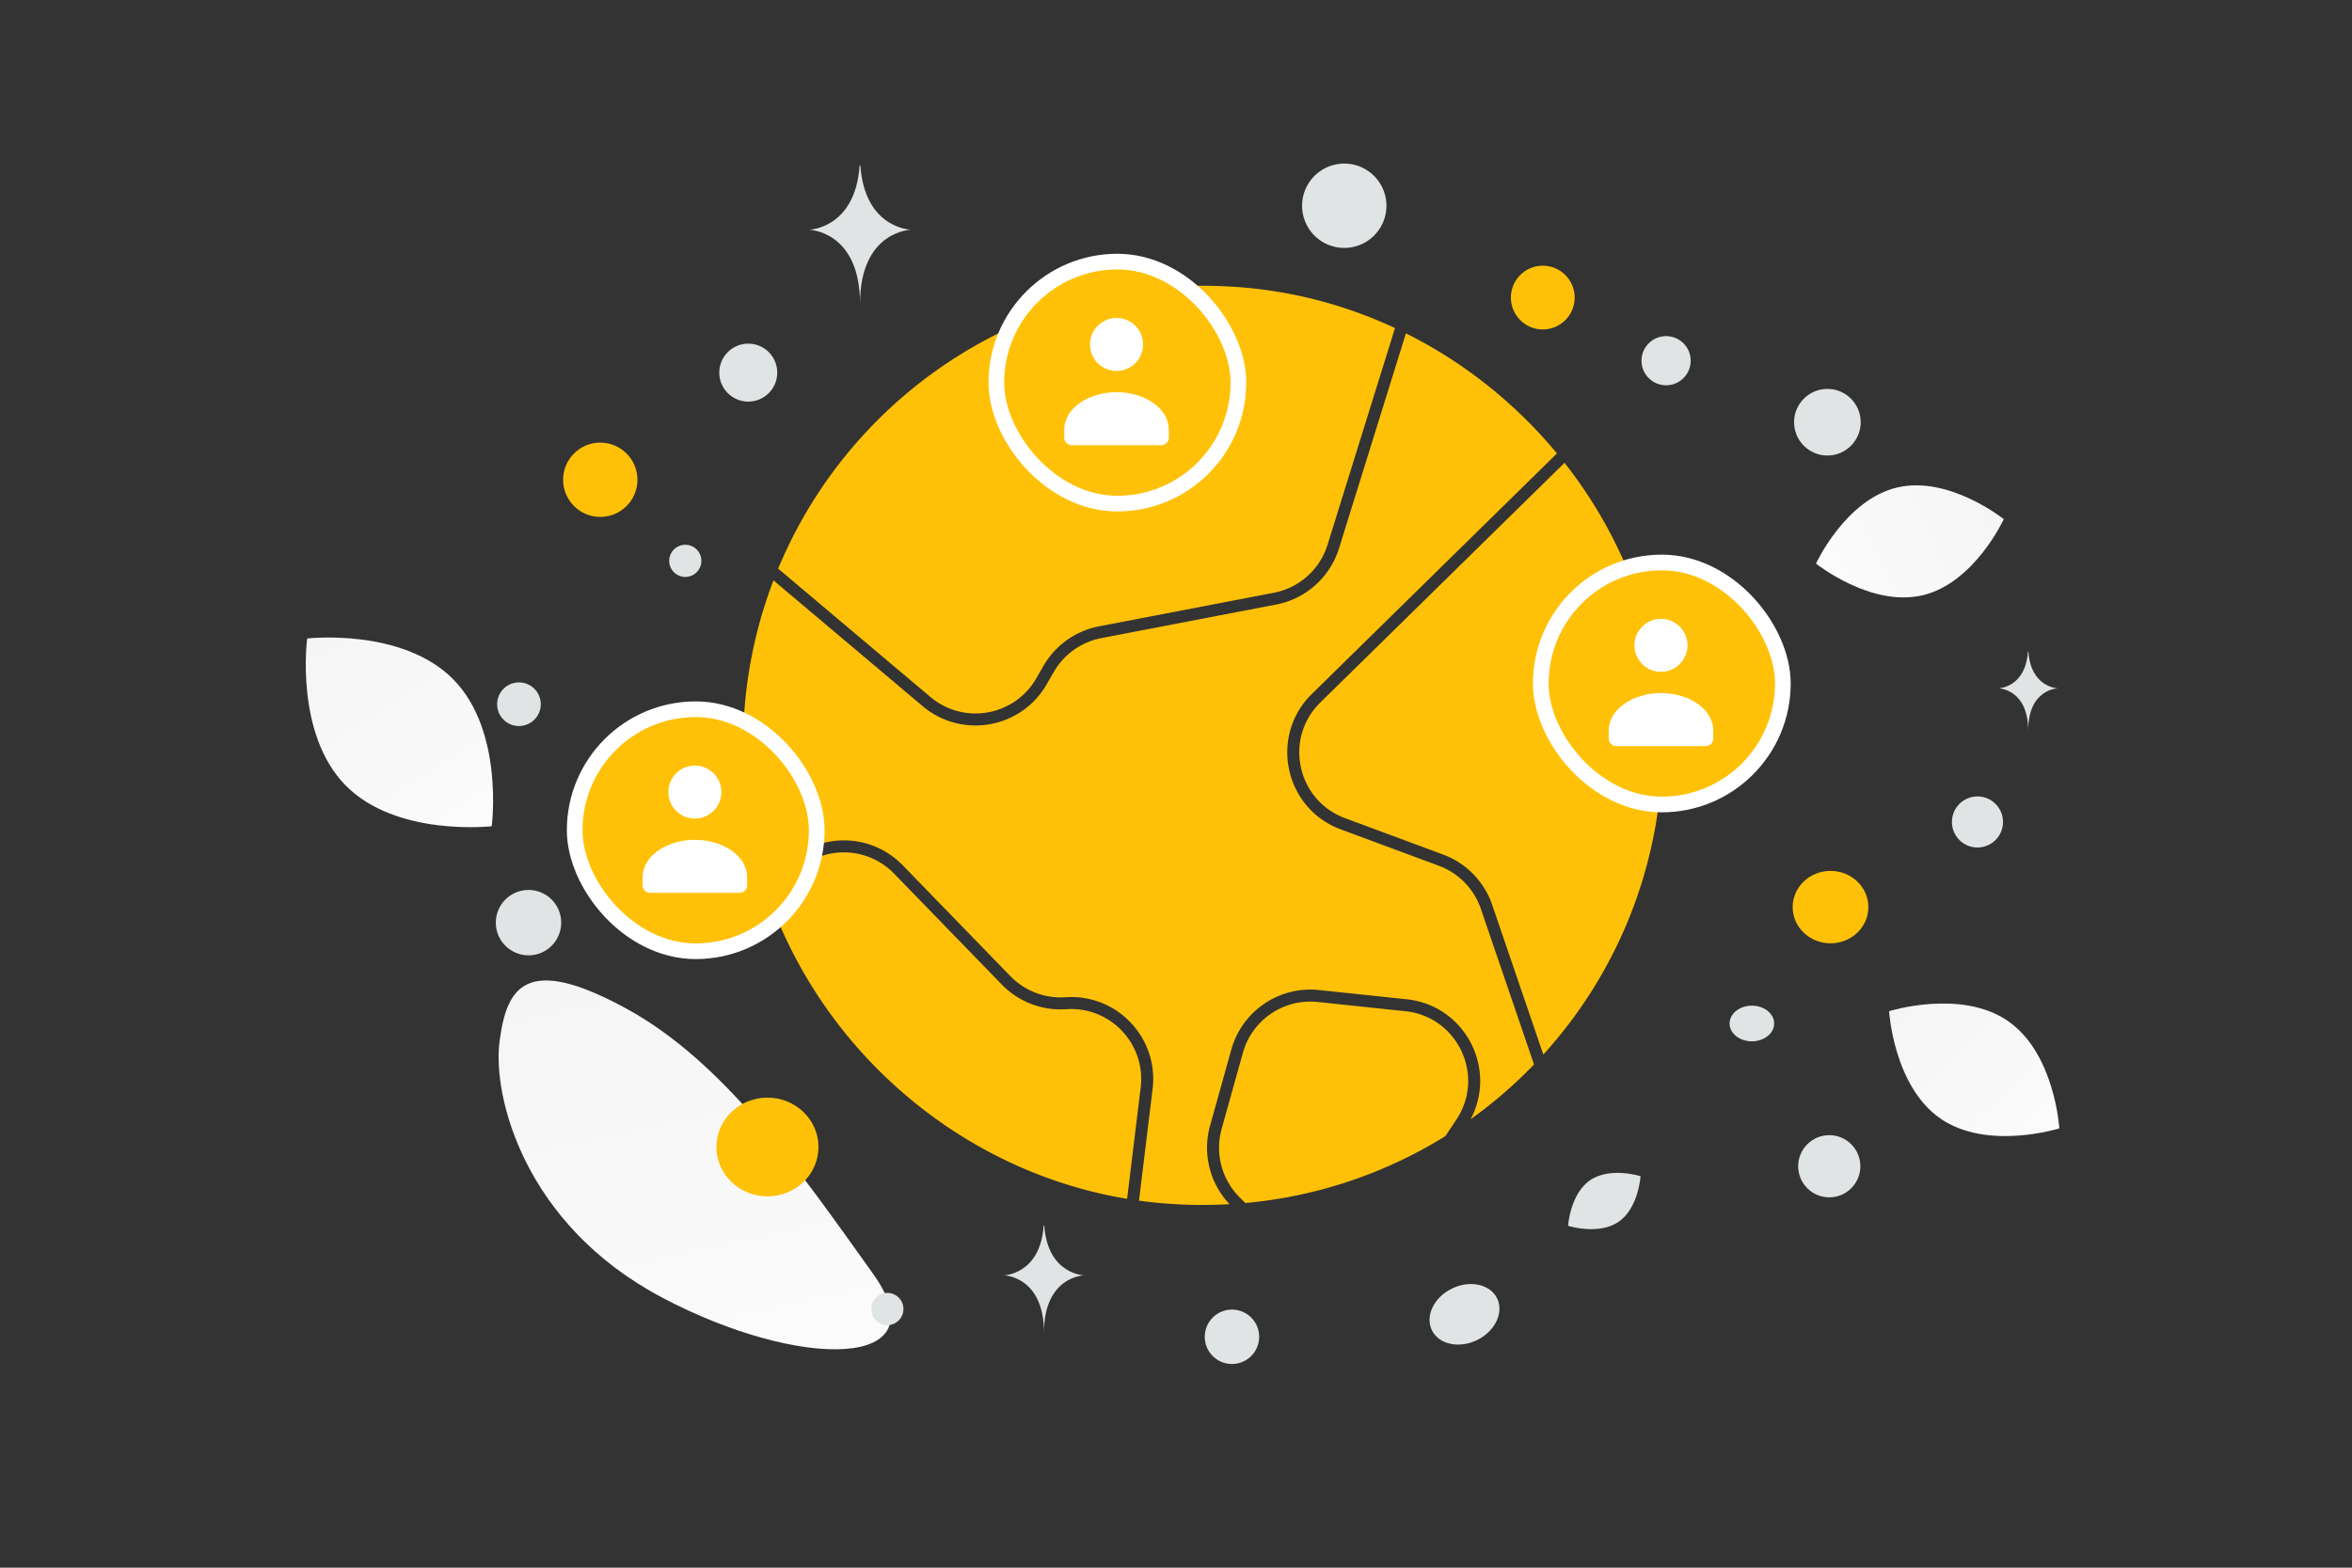 <svg width="900" height="600" viewBox="0 0 900 600" fill="none" xmlns="http://www.w3.org/2000/svg"><rect x="0" y="0" width="900" height="600" fill="#333333" stroke="none"/><path fill="transparent" d="M0 0h900v600H0z"/><path d="M334.05 487.466c-28.028-39.21-56.732-80.884-94.312-101.411-38.762-21.182-45.91-8.127-48.594 12.628-2.683 20.756 9.276 69.932 62.176 97.912 52.913 27.989 106.955 27.569 80.73-9.129z" fill="url(#a)"/><path d="M735.714 227.823C715.879 232.522 694.9 215.7 694.9 215.7s11.196-24.431 31.037-29.116c19.835-4.698 40.808 12.109 40.808 12.109s-11.196 24.431-31.031 29.13z" fill="url(#b)"/><path d="M742.554 428.136c17.983 12.387 45.456 3.728 45.456 3.728s-1.701-28.738-19.696-41.112c-17.983-12.387-45.444-3.74-45.444-3.74s1.701 28.738 19.684 41.124z" fill="url(#c)"/><path d="M132.207 300.561c19.496 19.842 55.952 15.658 55.952 15.658s4.824-36.354-14.69-56.184c-19.495-19.843-55.933-15.671-55.933-15.671s-4.824 36.354 14.671 56.197z" fill="url(#d)"/><ellipse cx="700.457" cy="347.175" rx="14.488" ry="13.858" transform="rotate(180 700.457 347.175)" fill="#ffc107"/><ellipse cx="293.666" cy="438.99" rx="19.528" ry="18.898" transform="rotate(180 293.666 438.99)" fill="#ffc107"/><circle r="14.221" transform="matrix(-1 0 0 1 229.698 183.623)" fill="#ffc107"/><circle r="11.897" transform="matrix(-1 0 0 1 699.975 446.361)" fill="#E1E4E5"/><circle r="12.514" transform="matrix(-1 0 0 1 202.236 353.123)" fill="#E1E4E5"/><circle r="6.166" transform="matrix(-1 0 0 1 339.539 501.002)" fill="#E1E4E5"/><circle r="9.411" transform="matrix(-1 0 0 1 637.535 138.049)" fill="#E1E4E5"/><circle r="6.156" transform="scale(1 -1) rotate(-75 -8.757 -278.202)" fill="#E1E4E5"/><ellipse rx="6.299" ry="5.039" transform="matrix(-1 0 0 1 629.605 300.704)" fill="#E1E4E5"/><path d="M776.001 249.398h.164c.976 13.826 11.259 14.039 11.259 14.039s-11.339.222-11.339 16.198c0-15.976-11.339-16.198-11.339-16.198s10.279-.213 11.255-14.039zM328.945 63.358h.283c1.681 24.196 19.39 24.568 19.39 24.568s-19.528.388-19.528 28.346c0-27.958-19.528-28.346-19.528-28.346s17.702-.372 19.383-24.568z" fill="#E1E4E5"/><path fill-rule="evenodd" clip-rule="evenodd" d="M295.974 222.13c-9.273 24.201-13.363 50.997-10.925 79.04a170.057 170.057 0 0 0 4.978 28.612l24.22-6.94a31.393 31.393 0 0 1 31.174 8.312l41.2 42.442a26.799 26.799 0 0 0 20.776 8.088l.673-.039c19.544-1.131 35.345 15.706 32.977 35.14l-5.208 42.736c2.82.389 5.66.709 8.518.958 8.851.769 17.578.888 26.139.4a31.393 31.393 0 0 1-7.463-30.051l8.136-29.135c4.12-14.756 18.29-24.383 33.526-22.778l33.568 3.536c22.419 2.362 34.784 26.66 24.444 45.949a176.165 176.165 0 0 0 24.29-20.989l-20.344-59.579a26.796 26.796 0 0 0-16.036-16.463L513.06 317.43c-21.568-8.005-27.486-35.722-11.069-51.837l93.783-92.056c-15.797-19.068-35.506-34.832-57.792-45.958l-25.611 82.299a31.394 31.394 0 0 1-24.054 21.502l-66.906 12.853a26.794 26.794 0 0 0-18.155 12.924l-2.767 4.795c-9.771 16.936-32.481 20.916-47.43 8.312l-57.085-48.134zm135.318 236.7 5.192-42.601c2.021-16.588-11.466-30.96-28.149-29.995l-.672.039a31.392 31.392 0 0 1-24.34-9.475l-41.2-42.442a26.798 26.798 0 0 0-26.609-7.095l-24.257 6.95c18.669 63.867 73.538 113.597 140.035 124.619zm204.173-189.459c4.508 51.856-13.3 99.437-44.91 134.237l-19.552-57.261a31.392 31.392 0 0 0-18.786-19.288l-37.558-13.939c-18.409-6.832-23.461-30.491-9.447-44.246l93.463-91.742c20.473 26.047 33.8 57.858 36.79 92.239zm-337.696-51.74 58.254 49.118c12.759 10.759 32.144 7.362 40.485-7.095l2.766-4.794a31.396 31.396 0 0 1 21.27-15.142l66.906-12.852a26.8 26.8 0 0 0 20.532-18.354l25.814-82.953c-17.873-8.338-37.307-13.723-57.64-15.496-80.125-6.967-150.062 39.364-178.387 107.568zm178.771 242.8c27.936-2.55 53.954-11.589 76.539-25.606l4.191-6.288c11.177-16.764.548-39.403-19.489-41.514l-33.567-3.536c-13.005-1.37-25.1 6.847-28.617 19.443l-8.136 29.134a26.796 26.796 0 0 0 6.891 26.185l2.188 2.182z" fill="#ffc107"/><path d="M619.349 467.626c7.655-5.243 8.412-17.46 8.412-17.46s-11.657-3.708-19.31 1.541c-7.655 5.243-8.415 17.453-8.415 17.453s11.657 3.709 19.313-1.534z" fill="#E1E4E5"/><circle cx="437.456" cy="282.014" r="7.166" transform="rotate(180 437.456 282.014)" fill="#ffc107"/><circle r="12.204" transform="matrix(-1 0 0 1 590.35 113.889)" fill="#ffc107"/><circle r="9.772" transform="matrix(-1 0 0 1 756.68 314.588)" fill="#E1E4E5"/><circle r="10.412" transform="matrix(-1 0 0 1 471.415 511.63)" fill="#E1E4E5"/><circle r="8.351" transform="matrix(-1 0 0 1 198.578 269.523)" fill="#E1E4E5"/><circle r="12.747" transform="matrix(-1 0 0 1 699.259 161.593)" fill="#E1E4E5"/><circle r="11.092" transform="matrix(-1 0 0 1 286.328 142.614)" fill="#E1E4E5"/><ellipse rx="8.532" ry="6.826" transform="matrix(-1 0 0 1 670.358 391.72)" fill="#E1E4E5"/><ellipse rx="13.887" ry="10.964" transform="scale(-1 1) rotate(26.006 -1369.359 -961.866)" fill="#E1E4E5"/><circle r="16.147" transform="scale(1 -1) rotate(-75 205.882 -374.553)" fill="#E1E4E5"/><path d="M399.371 469.088h.223c1.322 18.727 15.25 19.016 15.25 19.016s-15.358.3-15.358 21.939c0-21.639-15.358-21.939-15.358-21.939s13.921-.289 15.243-19.016z" fill="#E1E4E5"/><rect x="381.258" y="100.123" width="92.62" height="92.62" rx="46.31" fill="#ffc107" stroke="#fff" stroke-width="6"/><path fill-rule="evenodd" clip-rule="evenodd" d="M447.253 164.601v2.896c0 1.599-1.28 2.896-2.858 2.896H410.1c-1.578 0-2.858-1.297-2.858-2.896v-2.942c0-8.763 9.883-14.457 20.005-14.457 10.123 0 20.006 5.697 20.006 14.457m-12.833-39.898c3.963 3.962 3.963 10.388 0 14.35-3.962 3.963-10.388 3.963-14.35 0-3.963-3.962-3.963-10.388 0-14.35 3.962-3.963 10.388-3.963 14.35 0z" fill="#fff"/><rect x="589.59" y="215.28" width="92.62" height="92.62" rx="46.31" fill="#ffc107" stroke="#fff" stroke-width="6"/><path fill-rule="evenodd" clip-rule="evenodd" d="M655.584 279.759v2.896c0 1.598-1.28 2.896-2.858 2.896h-34.295c-1.577 0-2.858-1.298-2.858-2.896v-2.943c0-8.763 9.883-14.457 20.006-14.457 10.123 0 20.005 5.697 20.005 14.457m-12.832-39.898c3.963 3.963 3.963 10.388 0 14.351-3.963 3.963-10.388 3.963-14.351 0-3.963-3.963-3.963-10.388 0-14.351 3.963-3.963 10.388-3.963 14.351 0z" fill="#fff"/><rect x="219.905" y="271.447" width="92.62" height="92.62" rx="46.31" fill="#ffc107" stroke="#fff" stroke-width="6"/><path fill-rule="evenodd" clip-rule="evenodd" d="M285.9 335.926v2.896c0 1.599-1.281 2.896-2.858 2.896h-34.295c-1.578 0-2.858-1.297-2.858-2.896v-2.942c0-8.764 9.883-14.457 20.005-14.457 10.123 0 20.006 5.696 20.006 14.457m-12.833-39.899c3.963 3.963 3.963 10.388 0 14.351-3.963 3.963-10.388 3.963-14.351 0-3.963-3.963-3.963-10.388 0-14.351 3.963-3.963 10.388-3.963 14.351 0z" fill="#fff"/><defs><linearGradient id="a" x1="302.754" y1="616.186" x2="210.797" y2="190.932" gradientUnits="userSpaceOnUse"><stop stop-color="#fff"/><stop offset="1" stop-color="#EEE"/></linearGradient><linearGradient id="b" x1="661.02" y1="239.506" x2="834.657" y2="157.474" gradientUnits="userSpaceOnUse"><stop stop-color="#fff"/><stop offset="1" stop-color="#EEE"/></linearGradient><linearGradient id="c" x1="812.605" y1="468.778" x2="671.048" y2="319.51" gradientUnits="userSpaceOnUse"><stop stop-color="#fff"/><stop offset="1" stop-color="#EEE"/></linearGradient><linearGradient id="d" x1="209.99" y1="368.338" x2="69.05" y2="147.401" gradientUnits="userSpaceOnUse"><stop stop-color="#fff"/><stop offset="1" stop-color="#EEE"/></linearGradient></defs></svg>